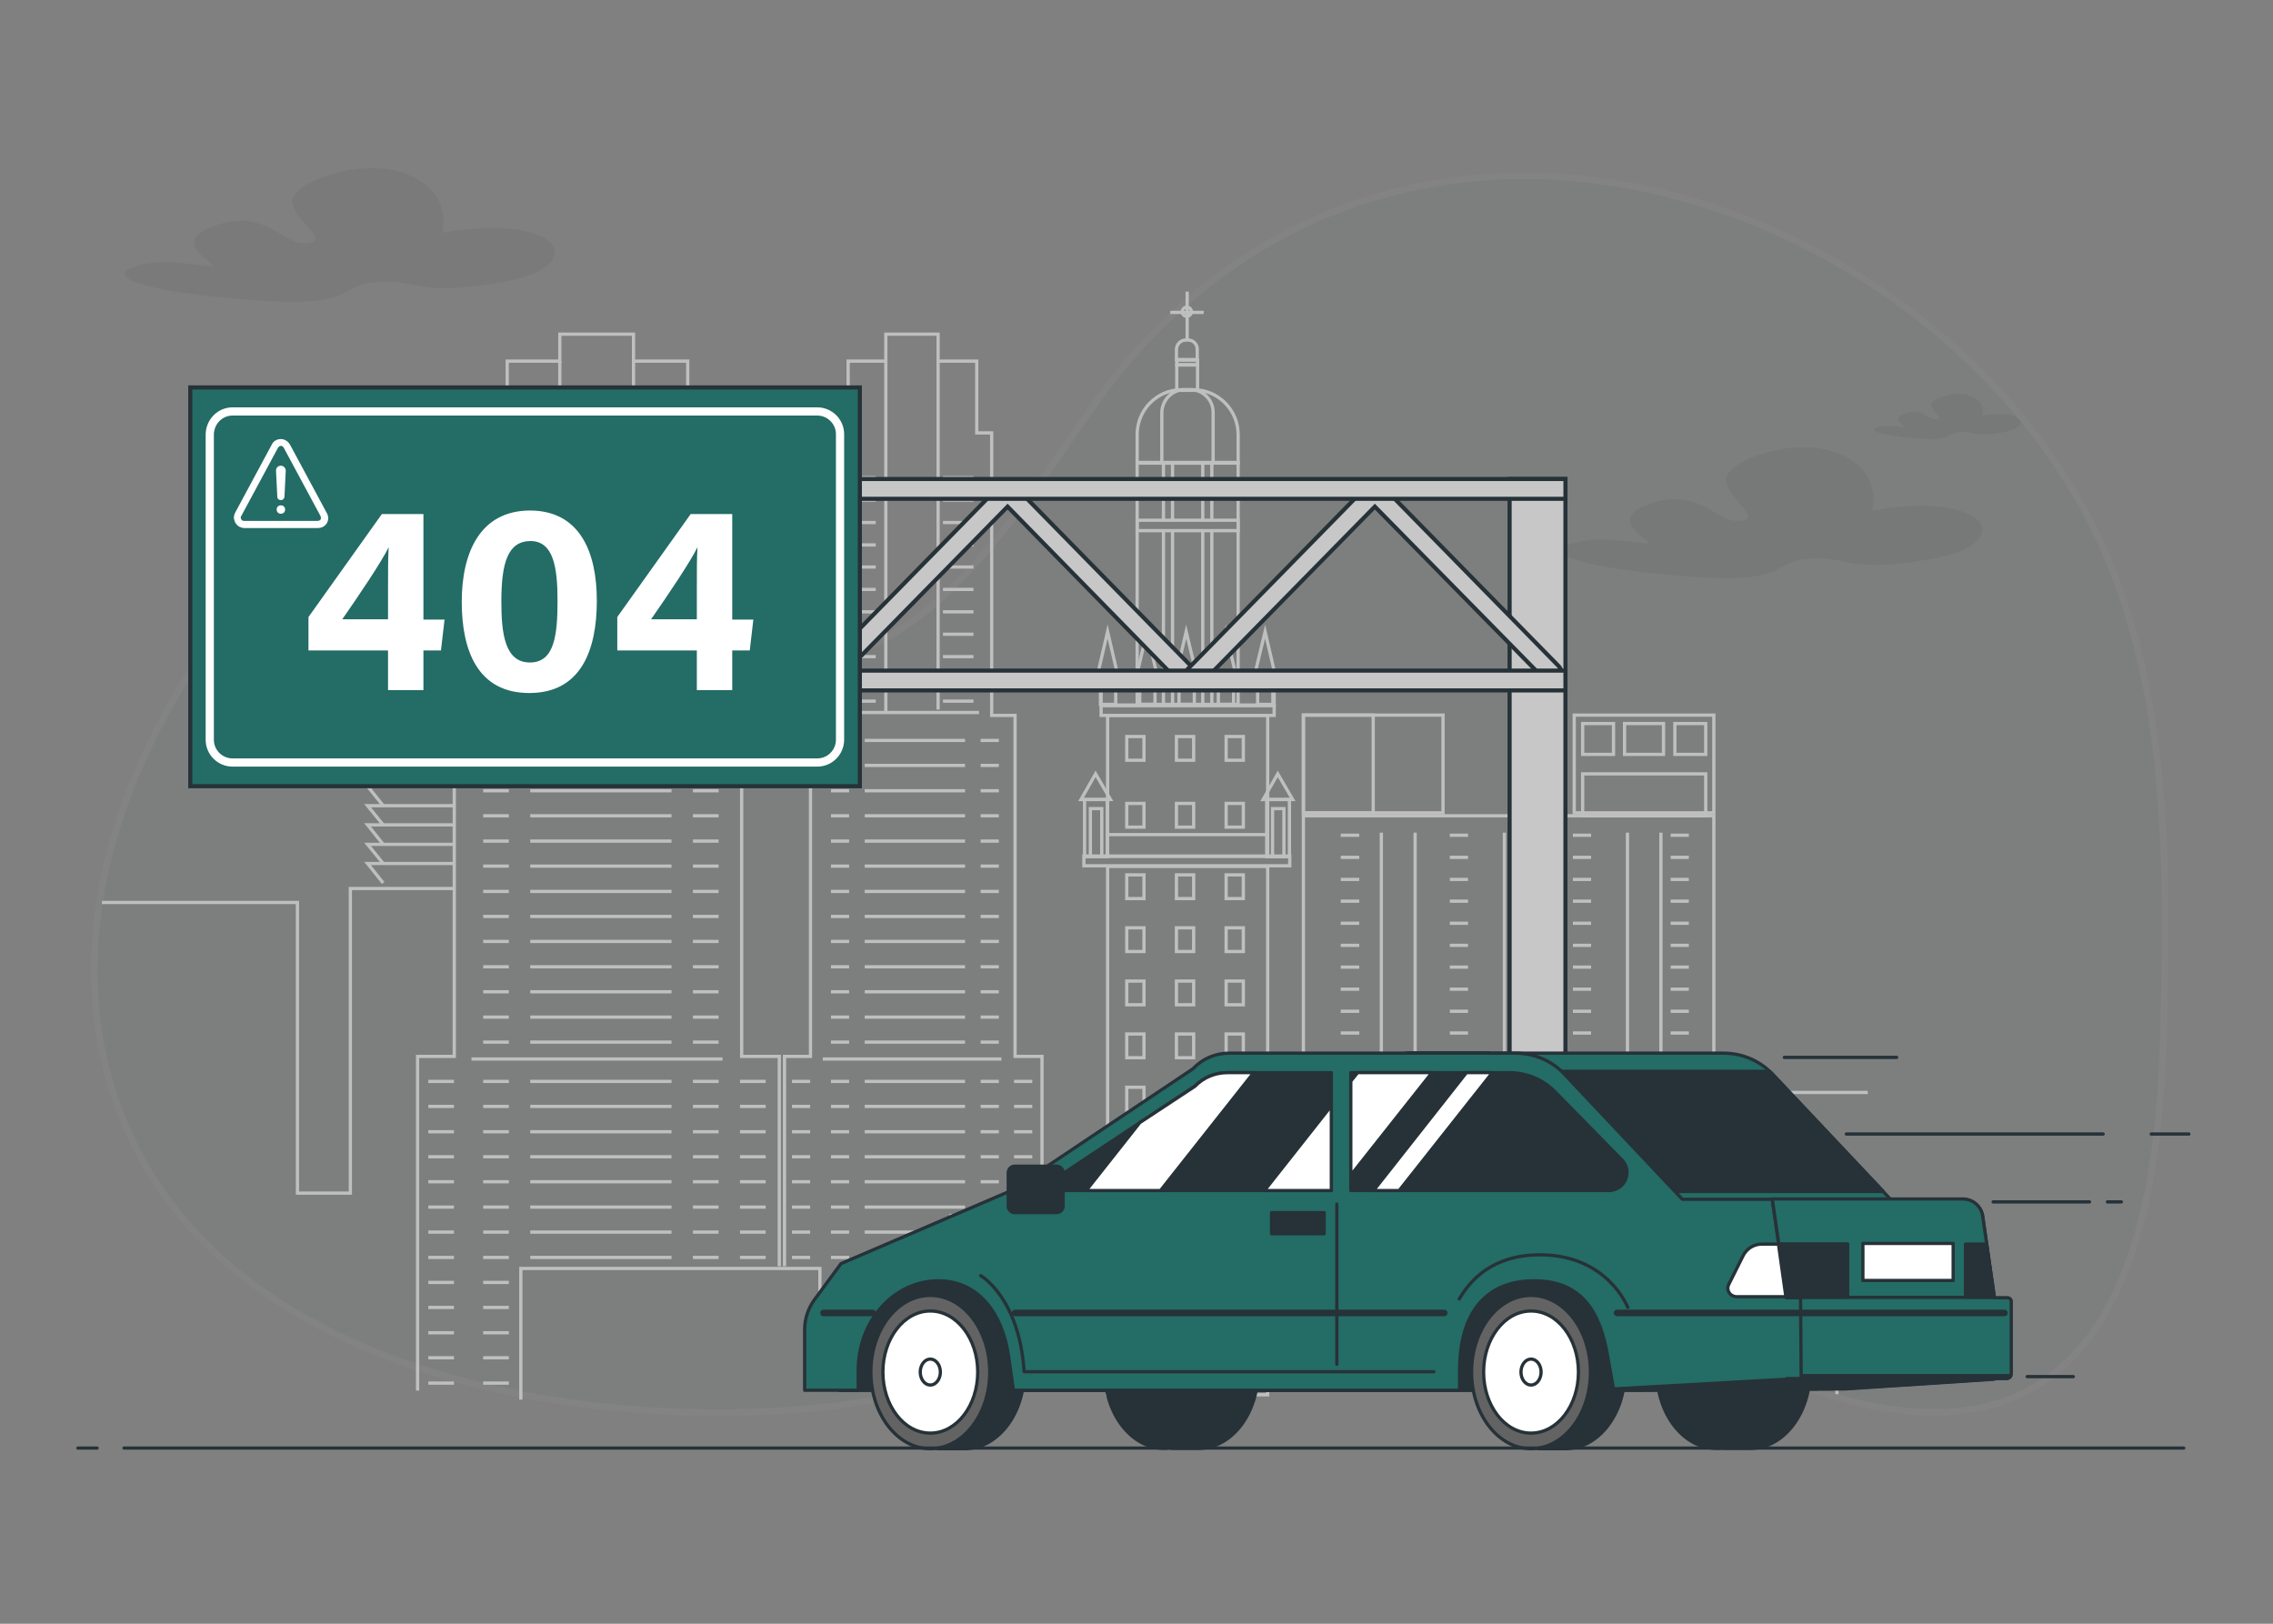 <?xml version="1.0" encoding="utf-8"?>
<!-- Generator: Adobe Illustrator 24.0.0, SVG Export Plug-In . SVG Version: 6.00 Build 0)  -->
<svg version="1.1" xmlns="http://www.w3.org/2000/svg" xmlns:xlink="http://www.w3.org/1999/xlink" x="0px" y="0px"
	 viewBox="0 0 700 500" style="enable-background:new 0 0 700 500;" xml:space="preserve">
<rect x="0" y="0" width="700" height="500" fill="#808080" stroke="none"/>
<style type="text/css">
	.st0{opacity:3.000000e-02;}
	.st1{fill:#246C66;stroke:#FFFFFF;stroke-width:2;stroke-miterlimit:10;}
	.st2{fill:none;stroke:#BFBFBF;stroke-miterlimit:10;}
	.st3{opacity:5.000000e-02;enable-background:new    ;}
	.st4{fill:#C7C7C7;stroke:#263238;stroke-width:1.264;stroke-miterlimit:10;}
	.st5{fill:#246C66;stroke:#263238;stroke-width:1.264;stroke-miterlimit:10;}
	.st6{fill:#246C66;stroke:#FFFFFF;stroke-width:2.528;stroke-miterlimit:10;}
	.st7{fill:#FFFFFF;}
	.st8{fill:#263238;stroke:#263238;stroke-linecap:round;stroke-linejoin:round;}
	.st9{fill:#246C66;stroke:#263238;stroke-linecap:round;stroke-linejoin:round;}
	.st10{fill:#636363;stroke:#263238;stroke-linecap:round;stroke-linejoin:round;}
	.st11{fill:#FFFFFF;stroke:#263238;stroke-linecap:round;stroke-linejoin:round;}
	.st12{fill:none;stroke:#263238;stroke-width:2;stroke-linecap:round;stroke-linejoin:round;}
	.st13{fill:none;stroke:#263238;stroke-linecap:round;stroke-linejoin:round;}
</style>
<g id="Layer_1">
	<g id="freepik--background-simple--inject-4" class="st0">
		<path class="st1" d="M644.9,162.8C595,62,438.8,4.7,347.4,111.2c-3.6,4.2-7,8.6-10.2,13.1c-23.3,33.1-58.3,90.5-101,76.5
			c-29.2-9.6-49.3-36.1-78.2-46.4c-38.1-13.6-74.3,14.2-97.7,49.8c-27.1,41.3-40.1,89.8-24.7,134.6
			c28.8,83.5,140.7,102.3,217.3,94.6c56.1-5.6,110.2-36,166.4-37.9c40.4-1.4,79.1,9.8,115.5,23.7c16.9,6.4,33.7,13.5,52,15.3
			c65.3,6.4,77.8-59,79.4-113.9C667.7,266.1,668.2,209.8,644.9,162.8z"/>
	</g>
	<g id="freepik--Buildings--inject-4">
		<rect x="339.1" y="217.3" class="st2" width="53.3" height="3"/>
		<rect x="333.8" y="263.6" class="st2" width="63.4" height="3"/>
		<rect x="350.2" y="142.4" class="st2" width="31.1" height="74.5"/>
		<path class="st2" d="M363.9,120h3.6c7.6,0,13.8,6.2,13.8,13.8l0,0v8.8l0,0h-31.1l0,0v-8.8C350.2,126.2,356.3,120,363.9,120
			L363.9,120z"/>
		<path class="st2" d="M364.8,120h1.8c3.9,0,7,3.1,7,7v15.6l0,0h-15.8l0,0V127C357.9,123.1,361,120,364.8,120z"/>
		<rect x="350.2" y="160.2" class="st2" width="31.1" height="3.2"/>
		<rect x="339.1" y="210" class="st2" width="53.3" height="7.1"/>
		<rect x="341.1" y="220.3" class="st2" width="49.3" height="43.4"/>
		<rect x="341.1" y="266.8" class="st2" width="49.3" height="162.7"/>
		<rect x="347" y="226.8" class="st2" width="5.3" height="7.3"/>
		<rect x="362.3" y="226.8" class="st2" width="5.3" height="7.3"/>
		<rect x="377.6" y="226.8" class="st2" width="5.3" height="7.3"/>
		<rect x="347" y="247.4" class="st2" width="5.3" height="7.3"/>
		<rect x="347" y="269.4" class="st2" width="5.3" height="7.3"/>
		<rect x="362.3" y="247.4" class="st2" width="5.3" height="7.3"/>
		<rect x="362.3" y="269.4" class="st2" width="5.3" height="7.3"/>
		<rect x="377.6" y="247.4" class="st2" width="5.3" height="7.3"/>
		<rect x="377.6" y="269.4" class="st2" width="5.3" height="7.3"/>
		<rect x="347" y="285.7" class="st2" width="5.3" height="7.3"/>
		<rect x="362.3" y="285.7" class="st2" width="5.3" height="7.3"/>
		<rect x="377.6" y="285.7" class="st2" width="5.3" height="7.3"/>
		<rect x="347" y="302.1" class="st2" width="5.3" height="7.3"/>
		<rect x="362.3" y="302.1" class="st2" width="5.3" height="7.3"/>
		<rect x="377.6" y="302.1" class="st2" width="5.3" height="7.3"/>
		<rect x="347" y="318.4" class="st2" width="5.3" height="7.3"/>
		<rect x="362.3" y="318.4" class="st2" width="5.3" height="7.3"/>
		<rect x="377.6" y="318.4" class="st2" width="5.3" height="7.3"/>
		<rect x="347" y="334.8" class="st2" width="5.3" height="7.3"/>
		<rect x="362.3" y="334.8" class="st2" width="5.3" height="7.3"/>
		<rect x="377.6" y="334.8" class="st2" width="5.3" height="7.3"/>
		<rect x="347" y="351.1" class="st2" width="5.3" height="7.3"/>
		<rect x="362.3" y="351.1" class="st2" width="5.3" height="7.3"/>
		<rect x="377.6" y="351.1" class="st2" width="5.3" height="7.3"/>
		<rect x="347" y="367.5" class="st2" width="5.3" height="7.3"/>
		<rect x="362.3" y="367.5" class="st2" width="5.3" height="7.3"/>
		<rect x="377.6" y="367.5" class="st2" width="5.3" height="7.3"/>
		<rect x="347" y="383.8" class="st2" width="5.3" height="7.3"/>
		<rect x="362.3" y="383.8" class="st2" width="5.3" height="7.3"/>
		<rect x="377.6" y="383.8" class="st2" width="5.3" height="7.3"/>
		<rect x="347" y="400.2" class="st2" width="5.3" height="7.3"/>
		<rect x="362.3" y="400.2" class="st2" width="5.3" height="7.3"/>
		<rect x="377.6" y="400.2" class="st2" width="5.3" height="7.3"/>
		<rect x="334" y="246.2" class="st2" width="7" height="17.6"/>
		<rect x="335.8" y="249" class="st2" width="3.5" height="14.7"/>
		<rect x="391.9" y="249" class="st2" width="3.5" height="14.7"/>
		<polygon class="st2" points="337.4,238.3 332.9,246.2 342,246.2 		"/>
		<rect x="338.9" y="207.4" class="st2" width="4.7" height="9.5"/>
		<polygon class="st2" points="341.1,194.5 338.1,207.4 344.1,207.4 		"/>
		<rect x="351" y="207.4" class="st2" width="4.7" height="9.5"/>
		<polygon class="st2" points="353.2,194.5 350.2,207.4 356.2,207.4 		"/>
		<rect x="363.1" y="207.4" class="st2" width="4.7" height="9.5"/>
		<polygon class="st2" points="365.3,194.5 362.3,207.4 368.4,207.4 		"/>
		<rect x="375.2" y="207.4" class="st2" width="4.7" height="9.5"/>
		<polygon class="st2" points="377.5,194.5 374.4,207.4 380.5,207.4 		"/>
		<rect x="387.3" y="207.4" class="st2" width="4.7" height="9.5"/>
		<polygon class="st2" points="389.6,194.5 386.5,207.4 392.6,207.4 		"/>
		<rect x="390.1" y="246.2" class="st2" width="7" height="17.6"/>
		<polygon class="st2" points="393.5,238.3 389,246.2 398.1,246.2 		"/>
		<line class="st2" x1="358.3" y1="142.4" x2="358.3" y2="160.3"/>
		<line class="st2" x1="361.1" y1="142.4" x2="361.1" y2="160.3"/>
		<line class="st2" x1="358.3" y1="163.4" x2="358.3" y2="216.9"/>
		<line class="st2" x1="361.1" y1="163.4" x2="361.1" y2="216.9"/>
		<line class="st2" x1="370.4" y1="142.4" x2="370.4" y2="160.3"/>
		<line class="st2" x1="373.2" y1="142.4" x2="373.2" y2="160.3"/>
		<line class="st2" x1="370.4" y1="163.4" x2="370.4" y2="216.9"/>
		<line class="st2" x1="373.2" y1="163.4" x2="373.2" y2="216.9"/>
		<rect x="362.4" y="112.3" class="st2" width="6.4" height="7.9"/>
		<path class="st2" d="M365.2,104.7h0.7c1.6,0,2.8,1.3,2.8,2.8v3.2l0,0h-6.4l0,0v-3.2C362.4,105.9,363.7,104.7,365.2,104.7z"/>
		<rect x="362.4" y="110.9" class="st2" width="6.4" height="1.5"/>
		<line class="st2" x1="365.6" y1="104.7" x2="365.6" y2="89.8"/>
		<line class="st2" x1="360.4" y1="96.2" x2="370.7" y2="96.2"/>
		<path class="st2" d="M366.9,96c0-0.8-0.6-1.4-1.4-1.4c-0.8,0-1.4,0.6-1.4,1.4s0.6,1.4,1.4,1.4l0,0C366.3,97.4,366.9,96.7,366.9,96
			z"/>
		<line class="st2" x1="341.1" y1="257" x2="390" y2="257"/>
		<polyline class="st2" points="241.6,389.9 241.6,325.3 249.6,325.3 249.6,220.3 256.7,220.3 256.7,133.3 261.2,133.3 261.2,111.2 
			272.8,111.2 272.8,102.9 277.3,102.9 280.6,102.9 288.9,102.9 288.9,111.2 300.8,111.2 300.8,133.3 305.4,133.3 305.4,220.3 
			312.6,220.3 312.6,325.3 320.9,325.3 320.9,374.1 		"/>
		<line class="st2" x1="272.8" y1="111.2" x2="272.8" y2="219.4"/>
		<line class="st2" x1="288.9" y1="111.2" x2="288.9" y2="218.5"/>
		<line class="st2" x1="263.7" y1="219.4" x2="301.5" y2="219.4"/>
		<line class="st2" x1="253.4" y1="326.1" x2="308.4" y2="326.1"/>
		<line class="st2" x1="266.3" y1="228" x2="297.2" y2="228"/>
		<line class="st2" x1="266.3" y1="235.7" x2="297.2" y2="235.7"/>
		<line class="st2" x1="266.3" y1="243.5" x2="297.2" y2="243.5"/>
		<line class="st2" x1="266.3" y1="251.2" x2="297.2" y2="251.2"/>
		<line class="st2" x1="266.3" y1="259" x2="297.2" y2="259"/>
		<line class="st2" x1="266.3" y1="266.7" x2="297.2" y2="266.7"/>
		<line class="st2" x1="266.3" y1="274.5" x2="297.2" y2="274.5"/>
		<line class="st2" x1="266.3" y1="282.2" x2="297.2" y2="282.2"/>
		<line class="st2" x1="266.3" y1="289.9" x2="297.2" y2="289.9"/>
		<line class="st2" x1="266.3" y1="297.7" x2="297.2" y2="297.7"/>
		<line class="st2" x1="266.3" y1="305.4" x2="297.2" y2="305.4"/>
		<line class="st2" x1="266.3" y1="313.2" x2="297.2" y2="313.2"/>
		<line class="st2" x1="266.3" y1="320.9" x2="297.2" y2="320.9"/>
		<line class="st2" x1="266.3" y1="333" x2="297.2" y2="333"/>
		<line class="st2" x1="266.3" y1="340.7" x2="297.2" y2="340.7"/>
		<line class="st2" x1="266.3" y1="348.5" x2="297.2" y2="348.5"/>
		<line class="st2" x1="266.3" y1="356.2" x2="297.2" y2="356.2"/>
		<line class="st2" x1="266.3" y1="363.9" x2="297.2" y2="363.9"/>
		<line class="st2" x1="266.3" y1="371.7" x2="297.2" y2="371.7"/>
		<line class="st2" x1="266.3" y1="379.4" x2="292.1" y2="379.4"/>
		<line class="st2" x1="266.3" y1="387.2" x2="292.1" y2="387.2"/>
		<line class="st2" x1="266.3" y1="394.9" x2="292.1" y2="394.9"/>
		<line class="st2" x1="266.3" y1="402.6" x2="292.1" y2="402.6"/>
		<line class="st2" x1="266.3" y1="410.4" x2="292.1" y2="410.4"/>
		<line class="st2" x1="261.5" y1="228" x2="255.9" y2="228"/>
		<line class="st2" x1="261.5" y1="235.7" x2="255.9" y2="235.7"/>
		<line class="st2" x1="261.5" y1="243.5" x2="255.9" y2="243.5"/>
		<line class="st2" x1="261.5" y1="251.2" x2="255.9" y2="251.2"/>
		<line class="st2" x1="261.5" y1="259" x2="255.9" y2="259"/>
		<line class="st2" x1="261.5" y1="266.7" x2="255.9" y2="266.7"/>
		<line class="st2" x1="261.5" y1="274.5" x2="255.9" y2="274.5"/>
		<line class="st2" x1="261.5" y1="282.2" x2="255.9" y2="282.2"/>
		<line class="st2" x1="261.5" y1="289.9" x2="255.9" y2="289.9"/>
		<line class="st2" x1="261.5" y1="297.7" x2="255.9" y2="297.7"/>
		<line class="st2" x1="261.5" y1="305.4" x2="255.9" y2="305.4"/>
		<line class="st2" x1="261.5" y1="313.2" x2="255.9" y2="313.2"/>
		<line class="st2" x1="261.5" y1="320.9" x2="255.9" y2="320.9"/>
		<line class="st2" x1="307.6" y1="228" x2="302" y2="228"/>
		<line class="st2" x1="307.6" y1="235.7" x2="302" y2="235.7"/>
		<line class="st2" x1="307.6" y1="243.5" x2="302" y2="243.5"/>
		<line class="st2" x1="307.6" y1="251.2" x2="302" y2="251.2"/>
		<line class="st2" x1="307.6" y1="259" x2="302" y2="259"/>
		<line class="st2" x1="307.6" y1="266.7" x2="302" y2="266.7"/>
		<line class="st2" x1="307.6" y1="274.5" x2="302" y2="274.5"/>
		<line class="st2" x1="307.6" y1="282.2" x2="302" y2="282.2"/>
		<line class="st2" x1="307.6" y1="289.9" x2="302" y2="289.9"/>
		<line class="st2" x1="307.6" y1="297.7" x2="302" y2="297.7"/>
		<line class="st2" x1="307.6" y1="305.4" x2="302" y2="305.4"/>
		<line class="st2" x1="307.6" y1="313.2" x2="302" y2="313.2"/>
		<line class="st2" x1="307.6" y1="320.9" x2="302" y2="320.9"/>
		<line class="st2" x1="261.5" y1="333" x2="255.9" y2="333"/>
		<line class="st2" x1="261.5" y1="340.7" x2="255.9" y2="340.7"/>
		<line class="st2" x1="261.5" y1="348.5" x2="255.9" y2="348.5"/>
		<line class="st2" x1="261.5" y1="356.2" x2="255.9" y2="356.2"/>
		<line class="st2" x1="261.5" y1="363.9" x2="255.9" y2="363.9"/>
		<line class="st2" x1="261.5" y1="371.7" x2="255.9" y2="371.7"/>
		<line class="st2" x1="261.5" y1="379.4" x2="255.9" y2="379.4"/>
		<line class="st2" x1="261.5" y1="387.2" x2="255.9" y2="387.2"/>
		<line class="st2" x1="261.5" y1="394.9" x2="255.9" y2="394.9"/>
		<line class="st2" x1="261.5" y1="402.6" x2="255.9" y2="402.6"/>
		<line class="st2" x1="261.5" y1="410.4" x2="255.9" y2="410.4"/>
		<line class="st2" x1="249.5" y1="333" x2="243.9" y2="333"/>
		<line class="st2" x1="249.5" y1="340.7" x2="243.9" y2="340.7"/>
		<line class="st2" x1="249.5" y1="348.5" x2="243.9" y2="348.5"/>
		<line class="st2" x1="249.5" y1="356.2" x2="243.9" y2="356.2"/>
		<line class="st2" x1="249.5" y1="363.9" x2="243.9" y2="363.9"/>
		<line class="st2" x1="249.5" y1="371.7" x2="243.9" y2="371.7"/>
		<line class="st2" x1="249.5" y1="379.4" x2="243.9" y2="379.4"/>
		<line class="st2" x1="249.5" y1="387.2" x2="243.9" y2="387.2"/>
		<line class="st2" x1="307.6" y1="333" x2="302" y2="333"/>
		<line class="st2" x1="307.6" y1="340.7" x2="302" y2="340.7"/>
		<line class="st2" x1="307.6" y1="348.5" x2="302" y2="348.5"/>
		<line class="st2" x1="307.6" y1="356.2" x2="302" y2="356.2"/>
		<line class="st2" x1="307.6" y1="363.9" x2="302" y2="363.9"/>
		<line class="st2" x1="307.6" y1="371.7" x2="302" y2="371.7"/>
		<line class="st2" x1="317.9" y1="333" x2="312.3" y2="333"/>
		<line class="st2" x1="317.9" y1="340.7" x2="312.3" y2="340.7"/>
		<line class="st2" x1="317.9" y1="348.5" x2="312.3" y2="348.5"/>
		<line class="st2" x1="317.9" y1="356.2" x2="312.3" y2="356.2"/>
		<line class="st2" x1="317.9" y1="363.9" x2="312.3" y2="363.9"/>
		<line class="st2" x1="317.9" y1="371.7" x2="312.3" y2="371.7"/>
		<line class="st2" x1="260.3" y1="147.1" x2="269.7" y2="147.1"/>
		<line class="st2" x1="260.3" y1="154" x2="269.7" y2="154"/>
		<line class="st2" x1="260.3" y1="160.9" x2="269.7" y2="160.9"/>
		<line class="st2" x1="260.3" y1="167.8" x2="269.7" y2="167.8"/>
		<line class="st2" x1="260.3" y1="174.6" x2="269.7" y2="174.6"/>
		<line class="st2" x1="260.3" y1="181.5" x2="269.7" y2="181.5"/>
		<line class="st2" x1="260.3" y1="188.4" x2="269.7" y2="188.4"/>
		<line class="st2" x1="260.3" y1="195.3" x2="269.7" y2="195.3"/>
		<line class="st2" x1="260.3" y1="202.2" x2="269.7" y2="202.2"/>
		<line class="st2" x1="260.3" y1="209.1" x2="269.7" y2="209.1"/>
		<line class="st2" x1="260.3" y1="215.9" x2="269.7" y2="215.9"/>
		<line class="st2" x1="290.4" y1="147.1" x2="299.8" y2="147.1"/>
		<line class="st2" x1="290.4" y1="154" x2="299.8" y2="154"/>
		<line class="st2" x1="290.4" y1="160.9" x2="299.8" y2="160.9"/>
		<line class="st2" x1="290.4" y1="167.8" x2="299.8" y2="167.8"/>
		<line class="st2" x1="290.4" y1="174.6" x2="299.8" y2="174.6"/>
		<line class="st2" x1="290.4" y1="181.5" x2="299.8" y2="181.5"/>
		<line class="st2" x1="290.4" y1="188.4" x2="299.8" y2="188.4"/>
		<line class="st2" x1="290.4" y1="195.3" x2="299.8" y2="195.3"/>
		<line class="st2" x1="290.4" y1="202.2" x2="299.8" y2="202.2"/>
		<line class="st2" x1="290.4" y1="209.1" x2="299.8" y2="209.1"/>
		<line class="st2" x1="290.4" y1="215.9" x2="299.8" y2="215.9"/>
		<polyline class="st2" points="128.6,428.2 128.6,325.3 139.9,325.3 139.9,220.3 149.8,220.3 149.8,133.3 156.2,133.3 156.2,111.2 
			172.4,111.2 172.4,102.9 178.7,102.9 183.4,102.9 195.1,102.9 195.1,111.2 211.8,111.2 211.8,133.3 218.3,133.3 218.3,220.3 
			228.4,220.3 228.4,325.3 240,325.3 240,389.9 		"/>
		<line class="st2" x1="172.4" y1="111.2" x2="172.4" y2="219.4"/>
		<line class="st2" x1="195.1" y1="111.2" x2="195.1" y2="218.5"/>
		<line class="st2" x1="159.7" y1="219.4" x2="212.9" y2="219.4"/>
		<line class="st2" x1="145.2" y1="326.1" x2="222.5" y2="326.1"/>
		<line class="st2" x1="163.3" y1="228" x2="206.8" y2="228"/>
		<line class="st2" x1="163.3" y1="235.7" x2="206.8" y2="235.7"/>
		<line class="st2" x1="163.3" y1="243.5" x2="206.8" y2="243.5"/>
		<line class="st2" x1="163.3" y1="251.2" x2="206.8" y2="251.2"/>
		<line class="st2" x1="163.3" y1="259" x2="206.8" y2="259"/>
		<line class="st2" x1="163.3" y1="266.7" x2="206.8" y2="266.7"/>
		<line class="st2" x1="163.3" y1="274.5" x2="206.8" y2="274.5"/>
		<line class="st2" x1="163.3" y1="282.2" x2="206.8" y2="282.2"/>
		<line class="st2" x1="163.3" y1="289.9" x2="206.8" y2="289.9"/>
		<line class="st2" x1="163.3" y1="297.7" x2="206.8" y2="297.7"/>
		<line class="st2" x1="163.3" y1="305.4" x2="206.8" y2="305.4"/>
		<line class="st2" x1="163.3" y1="313.2" x2="206.8" y2="313.2"/>
		<line class="st2" x1="163.3" y1="320.9" x2="206.8" y2="320.9"/>
		<line class="st2" x1="163.3" y1="333" x2="206.8" y2="333"/>
		<line class="st2" x1="163.3" y1="340.7" x2="206.8" y2="340.7"/>
		<line class="st2" x1="163.3" y1="348.5" x2="206.8" y2="348.5"/>
		<line class="st2" x1="163.3" y1="356.2" x2="206.8" y2="356.2"/>
		<line class="st2" x1="163.3" y1="363.9" x2="206.8" y2="363.9"/>
		<line class="st2" x1="163.3" y1="371.7" x2="206.8" y2="371.7"/>
		<line class="st2" x1="163.3" y1="379.4" x2="206.8" y2="379.4"/>
		<line class="st2" x1="163.3" y1="387.2" x2="206.8" y2="387.2"/>
		<line class="st2" x1="156.7" y1="228" x2="148.8" y2="228"/>
		<line class="st2" x1="156.7" y1="235.7" x2="148.8" y2="235.7"/>
		<line class="st2" x1="156.7" y1="243.5" x2="148.8" y2="243.5"/>
		<line class="st2" x1="156.7" y1="251.2" x2="148.8" y2="251.2"/>
		<line class="st2" x1="156.7" y1="259" x2="148.8" y2="259"/>
		<line class="st2" x1="156.7" y1="266.7" x2="148.8" y2="266.7"/>
		<line class="st2" x1="156.7" y1="274.5" x2="148.8" y2="274.5"/>
		<line class="st2" x1="156.7" y1="282.2" x2="148.8" y2="282.2"/>
		<line class="st2" x1="156.7" y1="289.9" x2="148.8" y2="289.9"/>
		<line class="st2" x1="156.7" y1="297.7" x2="148.8" y2="297.7"/>
		<line class="st2" x1="156.7" y1="305.4" x2="148.8" y2="305.4"/>
		<line class="st2" x1="156.7" y1="313.2" x2="148.8" y2="313.2"/>
		<line class="st2" x1="156.7" y1="320.9" x2="148.8" y2="320.9"/>
		<line class="st2" x1="221.3" y1="228" x2="213.4" y2="228"/>
		<line class="st2" x1="221.3" y1="235.7" x2="213.4" y2="235.7"/>
		<line class="st2" x1="221.3" y1="243.5" x2="213.4" y2="243.5"/>
		<line class="st2" x1="221.3" y1="251.2" x2="213.4" y2="251.2"/>
		<line class="st2" x1="221.3" y1="259" x2="213.4" y2="259"/>
		<line class="st2" x1="221.3" y1="266.7" x2="213.4" y2="266.7"/>
		<line class="st2" x1="221.3" y1="274.5" x2="213.4" y2="274.5"/>
		<line class="st2" x1="221.3" y1="282.2" x2="213.4" y2="282.2"/>
		<line class="st2" x1="221.3" y1="289.9" x2="213.4" y2="289.9"/>
		<line class="st2" x1="221.3" y1="297.7" x2="213.4" y2="297.7"/>
		<line class="st2" x1="221.3" y1="305.4" x2="213.4" y2="305.4"/>
		<line class="st2" x1="221.3" y1="313.2" x2="213.4" y2="313.2"/>
		<line class="st2" x1="221.3" y1="320.9" x2="213.4" y2="320.9"/>
		<line class="st2" x1="156.7" y1="333" x2="148.8" y2="333"/>
		<line class="st2" x1="156.7" y1="340.7" x2="148.8" y2="340.7"/>
		<line class="st2" x1="156.7" y1="348.5" x2="148.8" y2="348.5"/>
		<line class="st2" x1="156.7" y1="356.2" x2="148.8" y2="356.2"/>
		<line class="st2" x1="156.7" y1="363.9" x2="148.8" y2="363.9"/>
		<line class="st2" x1="156.7" y1="371.7" x2="148.8" y2="371.7"/>
		<line class="st2" x1="156.7" y1="379.4" x2="148.8" y2="379.4"/>
		<line class="st2" x1="156.7" y1="387.2" x2="148.8" y2="387.2"/>
		<line class="st2" x1="156.7" y1="394.9" x2="148.8" y2="394.9"/>
		<line class="st2" x1="156.7" y1="402.6" x2="148.8" y2="402.6"/>
		<line class="st2" x1="156.7" y1="410.4" x2="148.8" y2="410.4"/>
		<line class="st2" x1="156.7" y1="418.1" x2="148.8" y2="418.1"/>
		<line class="st2" x1="156.7" y1="425.9" x2="148.8" y2="425.9"/>
		<line class="st2" x1="139.8" y1="333" x2="131.9" y2="333"/>
		<line class="st2" x1="139.8" y1="340.7" x2="131.9" y2="340.7"/>
		<line class="st2" x1="139.8" y1="348.5" x2="131.9" y2="348.5"/>
		<line class="st2" x1="139.8" y1="356.2" x2="131.9" y2="356.2"/>
		<line class="st2" x1="139.8" y1="363.9" x2="131.9" y2="363.9"/>
		<line class="st2" x1="139.8" y1="371.7" x2="131.9" y2="371.7"/>
		<line class="st2" x1="139.8" y1="379.4" x2="131.9" y2="379.4"/>
		<line class="st2" x1="139.8" y1="387.2" x2="131.9" y2="387.2"/>
		<line class="st2" x1="139.8" y1="394.9" x2="131.9" y2="394.9"/>
		<line class="st2" x1="139.8" y1="402.6" x2="131.9" y2="402.6"/>
		<line class="st2" x1="139.8" y1="410.4" x2="131.9" y2="410.4"/>
		<line class="st2" x1="139.8" y1="418.1" x2="131.9" y2="418.1"/>
		<line class="st2" x1="139.8" y1="425.9" x2="131.9" y2="425.9"/>
		<line class="st2" x1="221.3" y1="333" x2="213.4" y2="333"/>
		<line class="st2" x1="221.3" y1="340.7" x2="213.4" y2="340.7"/>
		<line class="st2" x1="221.3" y1="348.5" x2="213.4" y2="348.5"/>
		<line class="st2" x1="221.3" y1="356.2" x2="213.4" y2="356.2"/>
		<line class="st2" x1="221.3" y1="363.9" x2="213.4" y2="363.9"/>
		<line class="st2" x1="221.3" y1="371.7" x2="213.4" y2="371.7"/>
		<line class="st2" x1="221.3" y1="379.4" x2="213.4" y2="379.4"/>
		<line class="st2" x1="221.3" y1="387.2" x2="213.4" y2="387.2"/>
		<line class="st2" x1="235.8" y1="333" x2="227.9" y2="333"/>
		<line class="st2" x1="235.8" y1="340.7" x2="227.9" y2="340.7"/>
		<line class="st2" x1="235.8" y1="348.5" x2="227.9" y2="348.5"/>
		<line class="st2" x1="235.8" y1="356.2" x2="227.9" y2="356.2"/>
		<line class="st2" x1="235.8" y1="363.9" x2="227.9" y2="363.9"/>
		<line class="st2" x1="235.8" y1="371.7" x2="227.9" y2="371.7"/>
		<line class="st2" x1="235.8" y1="379.4" x2="227.9" y2="379.4"/>
		<line class="st2" x1="235.8" y1="387.2" x2="227.9" y2="387.2"/>
		<line class="st2" x1="154.8" y1="147.1" x2="168.1" y2="147.1"/>
		<line class="st2" x1="154.8" y1="154" x2="168.1" y2="154"/>
		<line class="st2" x1="154.8" y1="160.9" x2="168.1" y2="160.9"/>
		<line class="st2" x1="154.8" y1="167.8" x2="168.1" y2="167.8"/>
		<line class="st2" x1="154.8" y1="174.6" x2="168.1" y2="174.6"/>
		<line class="st2" x1="154.8" y1="181.5" x2="168.1" y2="181.5"/>
		<line class="st2" x1="154.8" y1="188.4" x2="168.1" y2="188.4"/>
		<line class="st2" x1="154.8" y1="195.3" x2="168.1" y2="195.3"/>
		<line class="st2" x1="154.8" y1="202.2" x2="168.1" y2="202.2"/>
		<line class="st2" x1="154.8" y1="209.1" x2="168.1" y2="209.1"/>
		<line class="st2" x1="154.8" y1="215.9" x2="168.1" y2="215.9"/>
		<line class="st2" x1="197.1" y1="147.1" x2="210.4" y2="147.1"/>
		<line class="st2" x1="197.1" y1="154" x2="210.4" y2="154"/>
		<line class="st2" x1="197.1" y1="160.9" x2="210.4" y2="160.9"/>
		<line class="st2" x1="197.1" y1="167.8" x2="210.4" y2="167.8"/>
		<line class="st2" x1="197.1" y1="174.6" x2="210.4" y2="174.6"/>
		<line class="st2" x1="197.1" y1="181.5" x2="210.4" y2="181.5"/>
		<line class="st2" x1="197.1" y1="188.4" x2="210.4" y2="188.4"/>
		<line class="st2" x1="197.1" y1="195.3" x2="210.4" y2="195.3"/>
		<line class="st2" x1="197.1" y1="202.2" x2="210.4" y2="202.2"/>
		<line class="st2" x1="197.1" y1="209.1" x2="210.4" y2="209.1"/>
		<line class="st2" x1="197.1" y1="215.9" x2="210.4" y2="215.9"/>
		<line class="st2" x1="156.2" y1="133.3" x2="170.8" y2="133.3"/>
		<line class="st2" x1="211.8" y1="133.3" x2="195.7" y2="133.3"/>
		<line class="st2" x1="173.4" y1="119.6" x2="194" y2="119.6"/>
		<polyline class="st2" points="527.8,386 527.8,251.2 401.4,251.2 401.4,366.1 		"/>
		<rect x="484.8" y="220.2" class="st2" width="43" height="30.1"/>
		<rect x="401.4" y="220.2" class="st2" width="43" height="30.1"/>
		<rect x="401.4" y="220.2" class="st2" width="21.5" height="30.1"/>
		<rect x="487.4" y="238.3" class="st2" width="37.9" height="12.9"/>
		<rect x="487.4" y="222.8" class="st2" width="9.5" height="9.5"/>
		<rect x="500.3" y="222.8" class="st2" width="12" height="9.5"/>
		<rect x="515.8" y="222.8" class="st2" width="9.5" height="9.5"/>
		<path class="st2" d="M425.4,256.4v110.1"/>
		<path class="st2" d="M435.8,256.4v110.1"/>
		<path class="st2" d="M463.3,256.4v130.5"/>
		<path class="st2" d="M473.6,256.4v130.5"/>
		<path class="st2" d="M501.2,256.4v130.5"/>
		<path class="st2" d="M511.5,256.4v130.5"/>
		<line class="st2" x1="418.6" y1="257.2" x2="412.9" y2="257.2"/>
		<line class="st2" x1="418.6" y1="264" x2="412.9" y2="264"/>
		<line class="st2" x1="418.6" y1="270.8" x2="412.9" y2="270.8"/>
		<line class="st2" x1="418.6" y1="277.5" x2="412.9" y2="277.5"/>
		<line class="st2" x1="418.6" y1="284.3" x2="412.9" y2="284.3"/>
		<line class="st2" x1="418.6" y1="291.1" x2="412.9" y2="291.1"/>
		<line class="st2" x1="418.6" y1="297.8" x2="412.9" y2="297.8"/>
		<line class="st2" x1="418.6" y1="304.6" x2="412.9" y2="304.6"/>
		<line class="st2" x1="418.6" y1="311.4" x2="412.9" y2="311.4"/>
		<line class="st2" x1="418.6" y1="318.1" x2="412.9" y2="318.1"/>
		<line class="st2" x1="418.6" y1="324.9" x2="412.9" y2="324.9"/>
		<line class="st2" x1="418.6" y1="331.7" x2="412.9" y2="331.7"/>
		<line class="st2" x1="418.6" y1="338.5" x2="412.9" y2="338.5"/>
		<line class="st2" x1="418.6" y1="343" x2="412.9" y2="343"/>
		<line class="st2" x1="418.6" y1="349.7" x2="412.9" y2="349.7"/>
		<line class="st2" x1="418.6" y1="356.5" x2="412.9" y2="356.5"/>
		<line class="st2" x1="418.6" y1="363.3" x2="412.9" y2="363.3"/>
		<line class="st2" x1="452.1" y1="257.2" x2="446.5" y2="257.2"/>
		<line class="st2" x1="452.1" y1="264" x2="446.5" y2="264"/>
		<line class="st2" x1="452.1" y1="270.8" x2="446.5" y2="270.8"/>
		<line class="st2" x1="452.1" y1="277.5" x2="446.5" y2="277.5"/>
		<line class="st2" x1="452.1" y1="284.3" x2="446.5" y2="284.3"/>
		<line class="st2" x1="452.1" y1="291.1" x2="446.5" y2="291.1"/>
		<line class="st2" x1="452.1" y1="297.8" x2="446.5" y2="297.8"/>
		<line class="st2" x1="452.1" y1="304.6" x2="446.5" y2="304.6"/>
		<line class="st2" x1="452.1" y1="311.4" x2="446.5" y2="311.4"/>
		<line class="st2" x1="452.1" y1="318.1" x2="446.5" y2="318.1"/>
		<line class="st2" x1="452.1" y1="324.9" x2="446.5" y2="324.9"/>
		<line class="st2" x1="452.1" y1="331.7" x2="446.5" y2="331.7"/>
		<line class="st2" x1="452.1" y1="338.5" x2="446.5" y2="338.5"/>
		<line class="st2" x1="452.1" y1="343" x2="446.5" y2="343"/>
		<line class="st2" x1="452.1" y1="349.7" x2="446.5" y2="349.7"/>
		<line class="st2" x1="452.1" y1="356.5" x2="446.5" y2="356.5"/>
		<line class="st2" x1="452.1" y1="363.3" x2="446.5" y2="363.3"/>
		<line class="st2" x1="490" y1="257.2" x2="484.4" y2="257.2"/>
		<line class="st2" x1="490" y1="264" x2="484.4" y2="264"/>
		<line class="st2" x1="490" y1="270.8" x2="484.4" y2="270.8"/>
		<line class="st2" x1="490" y1="277.5" x2="484.4" y2="277.5"/>
		<line class="st2" x1="490" y1="284.3" x2="484.4" y2="284.3"/>
		<line class="st2" x1="490" y1="291.1" x2="484.4" y2="291.1"/>
		<line class="st2" x1="490" y1="297.8" x2="484.4" y2="297.8"/>
		<line class="st2" x1="490" y1="304.6" x2="484.4" y2="304.6"/>
		<line class="st2" x1="490" y1="311.4" x2="484.4" y2="311.4"/>
		<line class="st2" x1="490" y1="318.1" x2="484.4" y2="318.1"/>
		<line class="st2" x1="490" y1="324.9" x2="484.4" y2="324.9"/>
		<line class="st2" x1="490" y1="331.7" x2="484.4" y2="331.7"/>
		<line class="st2" x1="490" y1="338.5" x2="484.4" y2="338.5"/>
		<line class="st2" x1="490" y1="343" x2="484.4" y2="343"/>
		<line class="st2" x1="490" y1="349.7" x2="484.4" y2="349.7"/>
		<line class="st2" x1="490" y1="356.5" x2="484.4" y2="356.5"/>
		<line class="st2" x1="490" y1="363.3" x2="484.4" y2="363.3"/>
		<line class="st2" x1="490" y1="370" x2="484.4" y2="370"/>
		<line class="st2" x1="490" y1="376.8" x2="484.4" y2="376.8"/>
		<line class="st2" x1="490" y1="383.6" x2="484.4" y2="383.6"/>
		<line class="st2" x1="520.1" y1="257.2" x2="514.5" y2="257.2"/>
		<line class="st2" x1="520.1" y1="264" x2="514.5" y2="264"/>
		<line class="st2" x1="520.1" y1="270.8" x2="514.5" y2="270.8"/>
		<line class="st2" x1="520.1" y1="277.5" x2="514.5" y2="277.5"/>
		<line class="st2" x1="520.1" y1="284.3" x2="514.5" y2="284.3"/>
		<line class="st2" x1="520.1" y1="291.1" x2="514.5" y2="291.1"/>
		<line class="st2" x1="520.1" y1="297.8" x2="514.5" y2="297.8"/>
		<line class="st2" x1="520.1" y1="304.6" x2="514.5" y2="304.6"/>
		<line class="st2" x1="520.1" y1="311.4" x2="514.5" y2="311.4"/>
		<line class="st2" x1="520.1" y1="318.1" x2="514.5" y2="318.1"/>
		<line class="st2" x1="520.1" y1="324.9" x2="514.5" y2="324.9"/>
		<line class="st2" x1="520.1" y1="331.7" x2="514.5" y2="331.7"/>
		<line class="st2" x1="520.1" y1="338.5" x2="514.5" y2="338.5"/>
		<line class="st2" x1="520.1" y1="343" x2="514.5" y2="343"/>
		<line class="st2" x1="520.1" y1="349.7" x2="514.5" y2="349.7"/>
		<line class="st2" x1="520.1" y1="356.5" x2="514.5" y2="356.5"/>
		<line class="st2" x1="520.1" y1="363.3" x2="514.5" y2="363.3"/>
		<line class="st2" x1="520.1" y1="370" x2="514.5" y2="370"/>
		<line class="st2" x1="520.1" y1="376.8" x2="514.5" y2="376.8"/>
		<line class="st2" x1="520.1" y1="383.6" x2="514.5" y2="383.6"/>
		<polyline class="st2" points="139.8,273.6 107.9,273.6 107.9,367.4 91.6,367.4 91.6,277.9 31.4,277.9 		"/>
		<polyline class="st2" points="148.4,157.4 125.2,157.4 131.2,170.3 113.1,170.3 118.3,176.4 		"/>
		<polyline class="st2" points="148.3,176.8 113.2,176.8 118,182.7 		"/>
		<polyline class="st2" points="148.3,182.7 113.2,182.7 118,188.7 		"/>
		<polyline class="st2" points="148.3,188.7 113.2,188.7 118,194.6 		"/>
		<polyline class="st2" points="148.3,194.6 113.2,194.6 118,200.6 		"/>
		<polyline class="st2" points="148.3,200.6 113.2,200.6 118,206.5 		"/>
		<polyline class="st2" points="148.3,206.5 113.2,206.5 118,212.4 		"/>
		<polyline class="st2" points="148.3,212.4 113.2,212.4 118,218.4 		"/>
		<polyline class="st2" points="148.3,218.4 113.2,218.4 118,224.3 		"/>
		<polyline class="st2" points="139.7,224.3 113.2,224.3 118,230.3 		"/>
		<polyline class="st2" points="139.7,230.3 113.2,230.3 118,236.2 		"/>
		<polyline class="st2" points="139.7,236.2 113.2,236.2 118,242.1 		"/>
		<polyline class="st2" points="139.7,242.1 113.2,242.1 118,248.1 		"/>
		<polyline class="st2" points="140,248.1 113.2,248.1 118,254 		"/>
		<polyline class="st2" points="140,254 113.2,254 118,260 		"/>
		<polyline class="st2" points="140.2,260 113.2,260 118,265.9 		"/>
		<polyline class="st2" points="140,265.9 113.2,265.9 118,271.9 		"/>
		<polyline class="st2" points="342,374.3 292.9,374.3 292.9,416.4 252.5,416.4 252.5,390.6 160.4,390.6 160.4,431 		"/>
		<polyline class="st2" points="390.2,366.5 459,366.5 459,386.3 546.8,386.3 546.8,400.1 565.7,400.1 565.7,429.3 		"/>
		<line class="st2" x1="527.8" y1="336.4" x2="575.2" y2="336.4"/>
		<line class="st2" x1="390.2" y1="375.1" x2="458.1" y2="375.1"/>
		<rect x="392.2" y="378.6" class="st2" width="8.2" height="6"/>
		<rect x="410.3" y="378.6" class="st2" width="8.2" height="6"/>
		<rect x="428.4" y="378.6" class="st2" width="8.2" height="6"/>
		<rect x="446.5" y="378.6" class="st2" width="8.2" height="6"/>
		<line class="st2" x1="390.2" y1="394.6" x2="458.1" y2="394.6"/>
		<rect x="392.2" y="398.1" class="st2" width="8.2" height="6"/>
		<rect x="410.3" y="398.1" class="st2" width="8.2" height="6"/>
		<rect x="428.4" y="398.1" class="st2" width="8.2" height="6"/>
		<rect x="446.5" y="398.1" class="st2" width="8.2" height="6"/>
		<line class="st2" x1="391" y1="413" x2="538.2" y2="413"/>
		<line class="st2" x1="463.3" y1="427.6" x2="463.3" y2="413.8"/>
		<rect x="297.3" y="378.9" class="st2" width="42" height="6.2"/>
		<rect x="297.3" y="393.1" class="st2" width="42" height="6.2"/>
	</g>
	<g id="freepik--Clouds--inject-4">
		<path class="st3" d="M136.1,71.7c0,0,3.8-11.9-10.3-17.9S88.9,56.5,90,62.4s12,11.9,4.4,12.5s-12.5-10.9-28.2-5.4S68.9,82,65.1,82
			S51,79.2,41.8,82s0,7.6,34.7,10.3s26.5-4.4,39.5-5.5s11.4,4.9,39,0S173,65.2,136.1,71.7z"/>
		<path class="st3" d="M576.5,157.2c0,0,3.7-11.6-10.1-17.5s-36,2.6-34.9,8.5s11.6,11.6,4.2,12.2s-12.2-10.6-27.5-5.3
			s2.6,12.2-1.1,12.2s-13.8-2.6-22.8,0s0,7.4,33.9,10.1s25.9-4.2,38.7-5.3s11.1,4.8,38.1,0S612.5,150.8,576.5,157.2z"/>
		<path class="st3" d="M610.5,128c0,0,1.3-4.1-3.5-6.1s-12.6,0.9-12.2,3s4.1,4.1,1.5,4.2s-4.3-3.7-9.6-1.8s0.9,4.2-0.4,4.2
			s-4.8-0.9-8,0s0,2.6,11.8,3.5s9-1.5,13.5-1.9s3.9,1.7,13.3,0S623,125.8,610.5,128z"/>
	</g>
	<g id="freepik--road-sign--inject-4">
		<rect x="464.9" y="147.5" class="st4" width="17.2" height="288"/>
		<path class="st4" d="M254.6,211.3c-0.8,0-1.5-0.3-2.1-0.8c-1.2-1-1.3-2.8-0.3-4c0-0.1,0.1-0.1,0.1-0.2l55.6-56.7
			c1.3-1.2,3.2-1.2,4.5,0l54.4,55.5c1.1,1.1,1.1,2.9,0,4c-0.1,0.1-0.1,0.1-0.2,0.1c-1.3,1.1-3.2,1-4.3-0.1L310.3,156l-53.4,54.4
			C256.3,211,255.5,211.3,254.6,211.3z"/>
		<path class="st4" d="M367.8,211.3c-0.8,0-1.5-0.3-2.1-0.8c-1.2-1-1.3-2.8-0.3-4c0-0.1,0.1-0.1,0.1-0.2l55.6-56.7
			c1.3-1.2,3.2-1.2,4.5,0l54.4,55.5c1.1,1.1,1.1,2.9,0,4c0,0-0.1,0.1-0.1,0.1c-1.3,1.1-3.2,1-4.3-0.1L423.4,156L370,210.4
			C369.4,211,368.6,211.3,367.8,211.3z"/>
		<rect x="247.6" y="147.5" class="st4" width="234.5" height="6.1"/>
		<rect x="247.6" y="206.5" class="st4" width="234.5" height="6.1"/>
		<rect x="58.6" y="119.3" class="st5" width="206.2" height="122.8"/>
		<path class="st6" d="M71.6,126.7h180.1c3.8,0,7,3.1,7,7v94.1c0,3.8-3.1,7-7,7H71.6c-3.8,0-7-3.1-7-7v-94.1
			C64.7,129.8,67.8,126.7,71.6,126.7z"/>
		<title>ionicons-v5-r</title>
		<g>
			<path class="st7" d="M100.6,157.9l-11.3-21c-0.6-1-1.6-1.7-2.8-1.7c0,0,0,0,0,0c-1.2,0-2.3,0.6-2.8,1.7l-11.3,21
				c-0.4,0.8-0.5,1.6-0.2,2.4c0.2,0.8,0.8,1.5,1.5,1.9c0.5,0.2,1,0.4,1.5,0.4c0,0,0,0,0,0h22.7c0.9,0,1.7-0.3,2.3-0.9
				c0.6-0.6,0.9-1.4,0.9-2.3C101,158.9,100.9,158.3,100.6,157.9z M98.6,160.1c-0.2,0.2-0.5,0.3-0.8,0.3H75.2c-0.2,0-0.3,0-0.5-0.1
				c-0.3-0.1-0.4-0.4-0.5-0.6c-0.1-0.3-0.1-0.6,0.1-0.8l11.3-21c0.3-0.5,0.7-0.6,0.9-0.6s0.7,0.1,0.9,0.6l11.3,21
				c0.1,0.2,0.1,0.3,0.1,0.5C98.9,159.7,98.8,159.9,98.6,160.1z"/>
			<path class="st7" d="M86.5,143.4C86.5,143.4,86.5,143.4,86.5,143.4c-0.9,0-1.5,0.7-1.5,1.5l0,0c0,0,0,0,0,0l0.4,8.1
				c0,0.6,0.5,1,1.1,1s1-0.4,1.1-1l0.4-8.1C88,144.1,87.3,143.4,86.5,143.4z"/>
			<circle class="st7" cx="86.5" cy="156.9" r="1.3"/>
		</g>
	</g>
	<g id="freepik--Car--inject-4">
		<path class="st8" d="M539.2,398.9h-8.3l-0.1,0.2c-0.7-0.1-1.4-0.2-2.2-0.2c-10.1,0-18.3,10.6-18.3,23.6s8.2,23.5,18.3,23.5
			c0.7,0,6.7-0.1,7.4-0.2l-5.2,0.2h8.3c10.1,0,18.3-10.6,18.3-23.6S549.3,398.9,539.2,398.9z"/>
		<path class="st8" d="M369.1,398.9h-8.3l-0.1,0.2c-0.7-0.1-1.4-0.2-2.1-0.2c-10.1,0-18.3,10.6-18.3,23.6s8.2,23.5,18.3,23.5
			c0.7,0,1.4-0.1,2.1-0.2l0.1,0.2h8.3c10.1,0,18.3-10.6,18.3-23.6S379.3,398.9,369.1,398.9z"/>
		<path class="st9" d="M618.2,399.6h-4l-3.6-25c-0.4-3-3.1-5.3-6.1-5.3h-22.3l-36.3-38.5c-3.9-4.2-9.4-6.5-15.1-6.5h-96.1
			c-4.2,0-8.2,1.7-11.1,4.7l-165.1,69.7v29.4H506l62.1-0.5l46-3v-0.2h3.8c0.8,0,1.5-0.7,1.5-1.5c0,0,0,0,0,0v-22
			C619.5,400.2,618.9,399.6,618.2,399.6C618.2,399.6,618.2,399.6,618.2,399.6z"/>
		<path class="st8" d="M547.9,423.6v4.2l20.3-0.1l46-3v-0.2h3.8c0.6,0,1.1-0.3,1.3-0.9L547.9,423.6z"/>
		<path class="st8" d="M568.2,427.6L568.2,427.6c0.8-0.1,1.4-0.9,1.3-1.7c-0.1-0.7-0.7-1.2-1.4-1.3h-23.3l-86.1-100.4h-23.9
			c-4.2,0-8.2,1.7-11.1,4.8l-165.1,69.7v29.4H506L568.2,427.6z"/>
		<path class="st8" d="M297.1,398.9h-8.3l-5.4,8c-6.1,9.5-6.1,21.7,0,31.2l5.4,8h8.3c10.1,0,18.3-10.6,18.3-23.6
			S307.2,398.9,297.1,398.9z"/>
		<ellipse class="st10" cx="286.5" cy="422.5" rx="18.3" ry="23.6"/>
		<ellipse class="st11" cx="286.5" cy="422.5" rx="14.6" ry="18.8"/>
		<path class="st11" d="M289.6,422.5c0,2.2-1.4,4-3.1,4s-3.1-1.8-3.1-4s1.4-4,3.1-4S289.6,420.3,289.6,422.5z"/>
		<path class="st8" d="M482.1,398.9h-8.3l-5.4,8c-6.1,9.5-6.1,21.7,0,31.2l5.4,8h8.3c10.1,0,18.3-10.6,18.3-23.6
			S492.2,398.9,482.1,398.9z"/>
		<ellipse class="st10" cx="471.5" cy="422.5" rx="18.3" ry="23.6"/>
		<ellipse class="st11" cx="471.5" cy="422.5" rx="14.6" ry="18.8"/>
		<path class="st11" d="M474.6,422.5c0,2.2-1.4,4-3.1,4s-3.1-1.8-3.1-4s1.4-4,3.1-4S474.6,420.3,474.6,422.5z"/>
		<path class="st8" d="M545.9,330.8c-0.3-0.3-0.6-0.6-0.9-0.9h-74.9v37H580L545.9,330.8z"/>
		<path class="st9" d="M554.5,399.6h-4.4l-4.3-30.3h-27.7l-36.3-38.5c-3.9-4.2-9.4-6.5-15.1-6.5h-88.2c-4.2,0-8.2,1.7-11.1,4.8
			l-56.4,37.7L259,389.1l-8.1,11c-2,2.7-3.1,6-3.1,9.3v18.7h16.5v-6.2c0-15.2,11-27.5,24.7-27.5l0,0c12.2,0,19.7,9.9,21.6,23.2
			l1.5,10.5h137.4v-6.2c0-15.2,6.2-27.5,23-27.5l0,0c14.9,0,20.3,9.9,22.6,23.2l1.8,10.1l53.4-3v-0.2h4.4L554.5,399.6z"/>
		<path class="st8" d="M367.9,334.5l-48.4,32.1H410v-36.3h-32C374.2,330.3,370.6,331.8,367.9,334.5z"/>
		<path class="st11" d="M357.4,366.6l28.7-36.3H378c-3.8,0-7.4,1.5-10,4.2l-17,11.2l-16.5,20.9H357.4z"/>
		<polygon class="st11" points="410,366.6 410,340.5 389.4,366.6 		"/>
		<path class="st8" d="M478.9,336.2l20.6,21c0.7,0.7,1.2,1.6,1.4,2.5l0,0c0.7,3-1.1,6-4,6.7c-0.4,0.1-0.9,0.2-1.3,0.2H416v-36.3
			h48.8C470.1,330.3,475.2,332.4,478.9,336.2z"/>
		<polygon class="st11" points="459.6,330.3 451.6,330.3 423,366.6 430.9,366.6 		"/>
		<polygon class="st11" points="416,332.9 416,361.9 441,330.3 418.1,330.3 		"/>
		<path class="st9" d="M545.8,369.2h58.7c3.1,0,5.7,2.3,6.1,5.3l3.6,25h-64L545.8,369.2z"/>
		<rect x="573.7" y="382.9" class="st11" width="27.8" height="11.4"/>
		<line class="st12" x1="617.3" y1="404.3" x2="498" y2="404.3"/>
		<line class="st12" x1="444.8" y1="404.3" x2="312.6" y2="404.3"/>
		<line class="st12" x1="268.8" y1="404.3" x2="253.6" y2="404.3"/>
		<path class="st11" d="M568.9,383.1h-26.3c-2.5,0-4.7,1.4-5.8,3.6l-4.4,8.8c-0.7,1.3-0.1,2.9,1.2,3.5c0.4,0.2,0.8,0.3,1.2,0.3h34.2
			V383.1z"/>
		<polygon class="st8" points="568.9,383.1 547.7,383.1 550,399.4 568.9,399.4 		"/>
		<polygon class="st8" points="611.8,383.1 605.3,383.1 605.3,399.4 614.1,399.4 		"/>
		<path class="st8" d="M312.5,359.1h12.9c1.1,0,2,0.9,2,2v10.3c0,1.1-0.9,2-2,2h-12.9c-1.1,0-2-0.9-2-2v-10.3
			C310.5,360,311.4,359.1,312.5,359.1z"/>
		<rect x="391.6" y="373.4" class="st8" width="16.2" height="6.5"/>
		<line class="st13" x1="411.7" y1="370.8" x2="411.7" y2="420.1"/>
		<path class="st13" d="M302,392.8c0,0,11.9,6.7,13.4,29.6h126.2"/>
		<path class="st13" d="M501.3,402.6c0,0-6.2-16.2-27-16.2c-14.5,0-21.4,7.6-24.9,13.6"/>
		<line class="st13" x1="549.5" y1="325.6" x2="584.1" y2="325.6"/>
		<line class="st13" x1="649" y1="370.1" x2="653.3" y2="370.1"/>
		<line class="st13" x1="613.8" y1="370.1" x2="643.5" y2="370.1"/>
		<line class="st13" x1="662.5" y1="349.2" x2="674.1" y2="349.2"/>
		<line class="st13" x1="568.6" y1="349.2" x2="647.7" y2="349.2"/>
		<line class="st13" x1="624.3" y1="423.9" x2="638.5" y2="423.9"/>
	</g>
	<g id="freepik--Floor--inject-4">
		<line class="st13" x1="38.2" y1="445.9" x2="672.5" y2="445.9"/>
		<line class="st13" x1="24" y1="445.9" x2="29.9" y2="445.9"/>
	</g>
	<g>
		<path class="st7" d="M119.5,212.5v-12.2H95V190l22.6-31.7h12.8v32.5h6.5l-1.1,9.5h-5.4v12.2H119.5z M119.5,181.1
			c0-5.9,0-9.1,0.2-12.6c-2.2,4.5-9.2,14.9-14.3,22.2h14.1V181.1z"/>
		<path class="st7" d="M183.8,185c0,14.9-4.7,28.4-20.8,28.4c-15.9,0-20.8-13.1-20.8-28.1c0-14.9,5.5-28.1,21.1-28.1
			C178.4,157.3,183.8,169.7,183.8,185z M154.4,185.2c0,10,1.1,18.8,8.8,18.8c7.5,0,8.5-8.3,8.5-19c0-10.5-1.3-18.4-8.4-18.4
			C156.3,166.7,154.4,173.5,154.4,185.2z"/>
		<path class="st7" d="M214.6,212.5v-12.2h-24.5V190l22.6-31.7h12.8v32.5h6.5l-1.1,9.5h-5.4v12.2H214.6z M214.6,181.1
			c0-5.9,0-9.1,0.2-12.6c-2.2,4.5-9.2,14.9-14.3,22.2h14.1V181.1z"/>
	</g>
</g>
<g id="Layer_2">
</g>
</svg>
